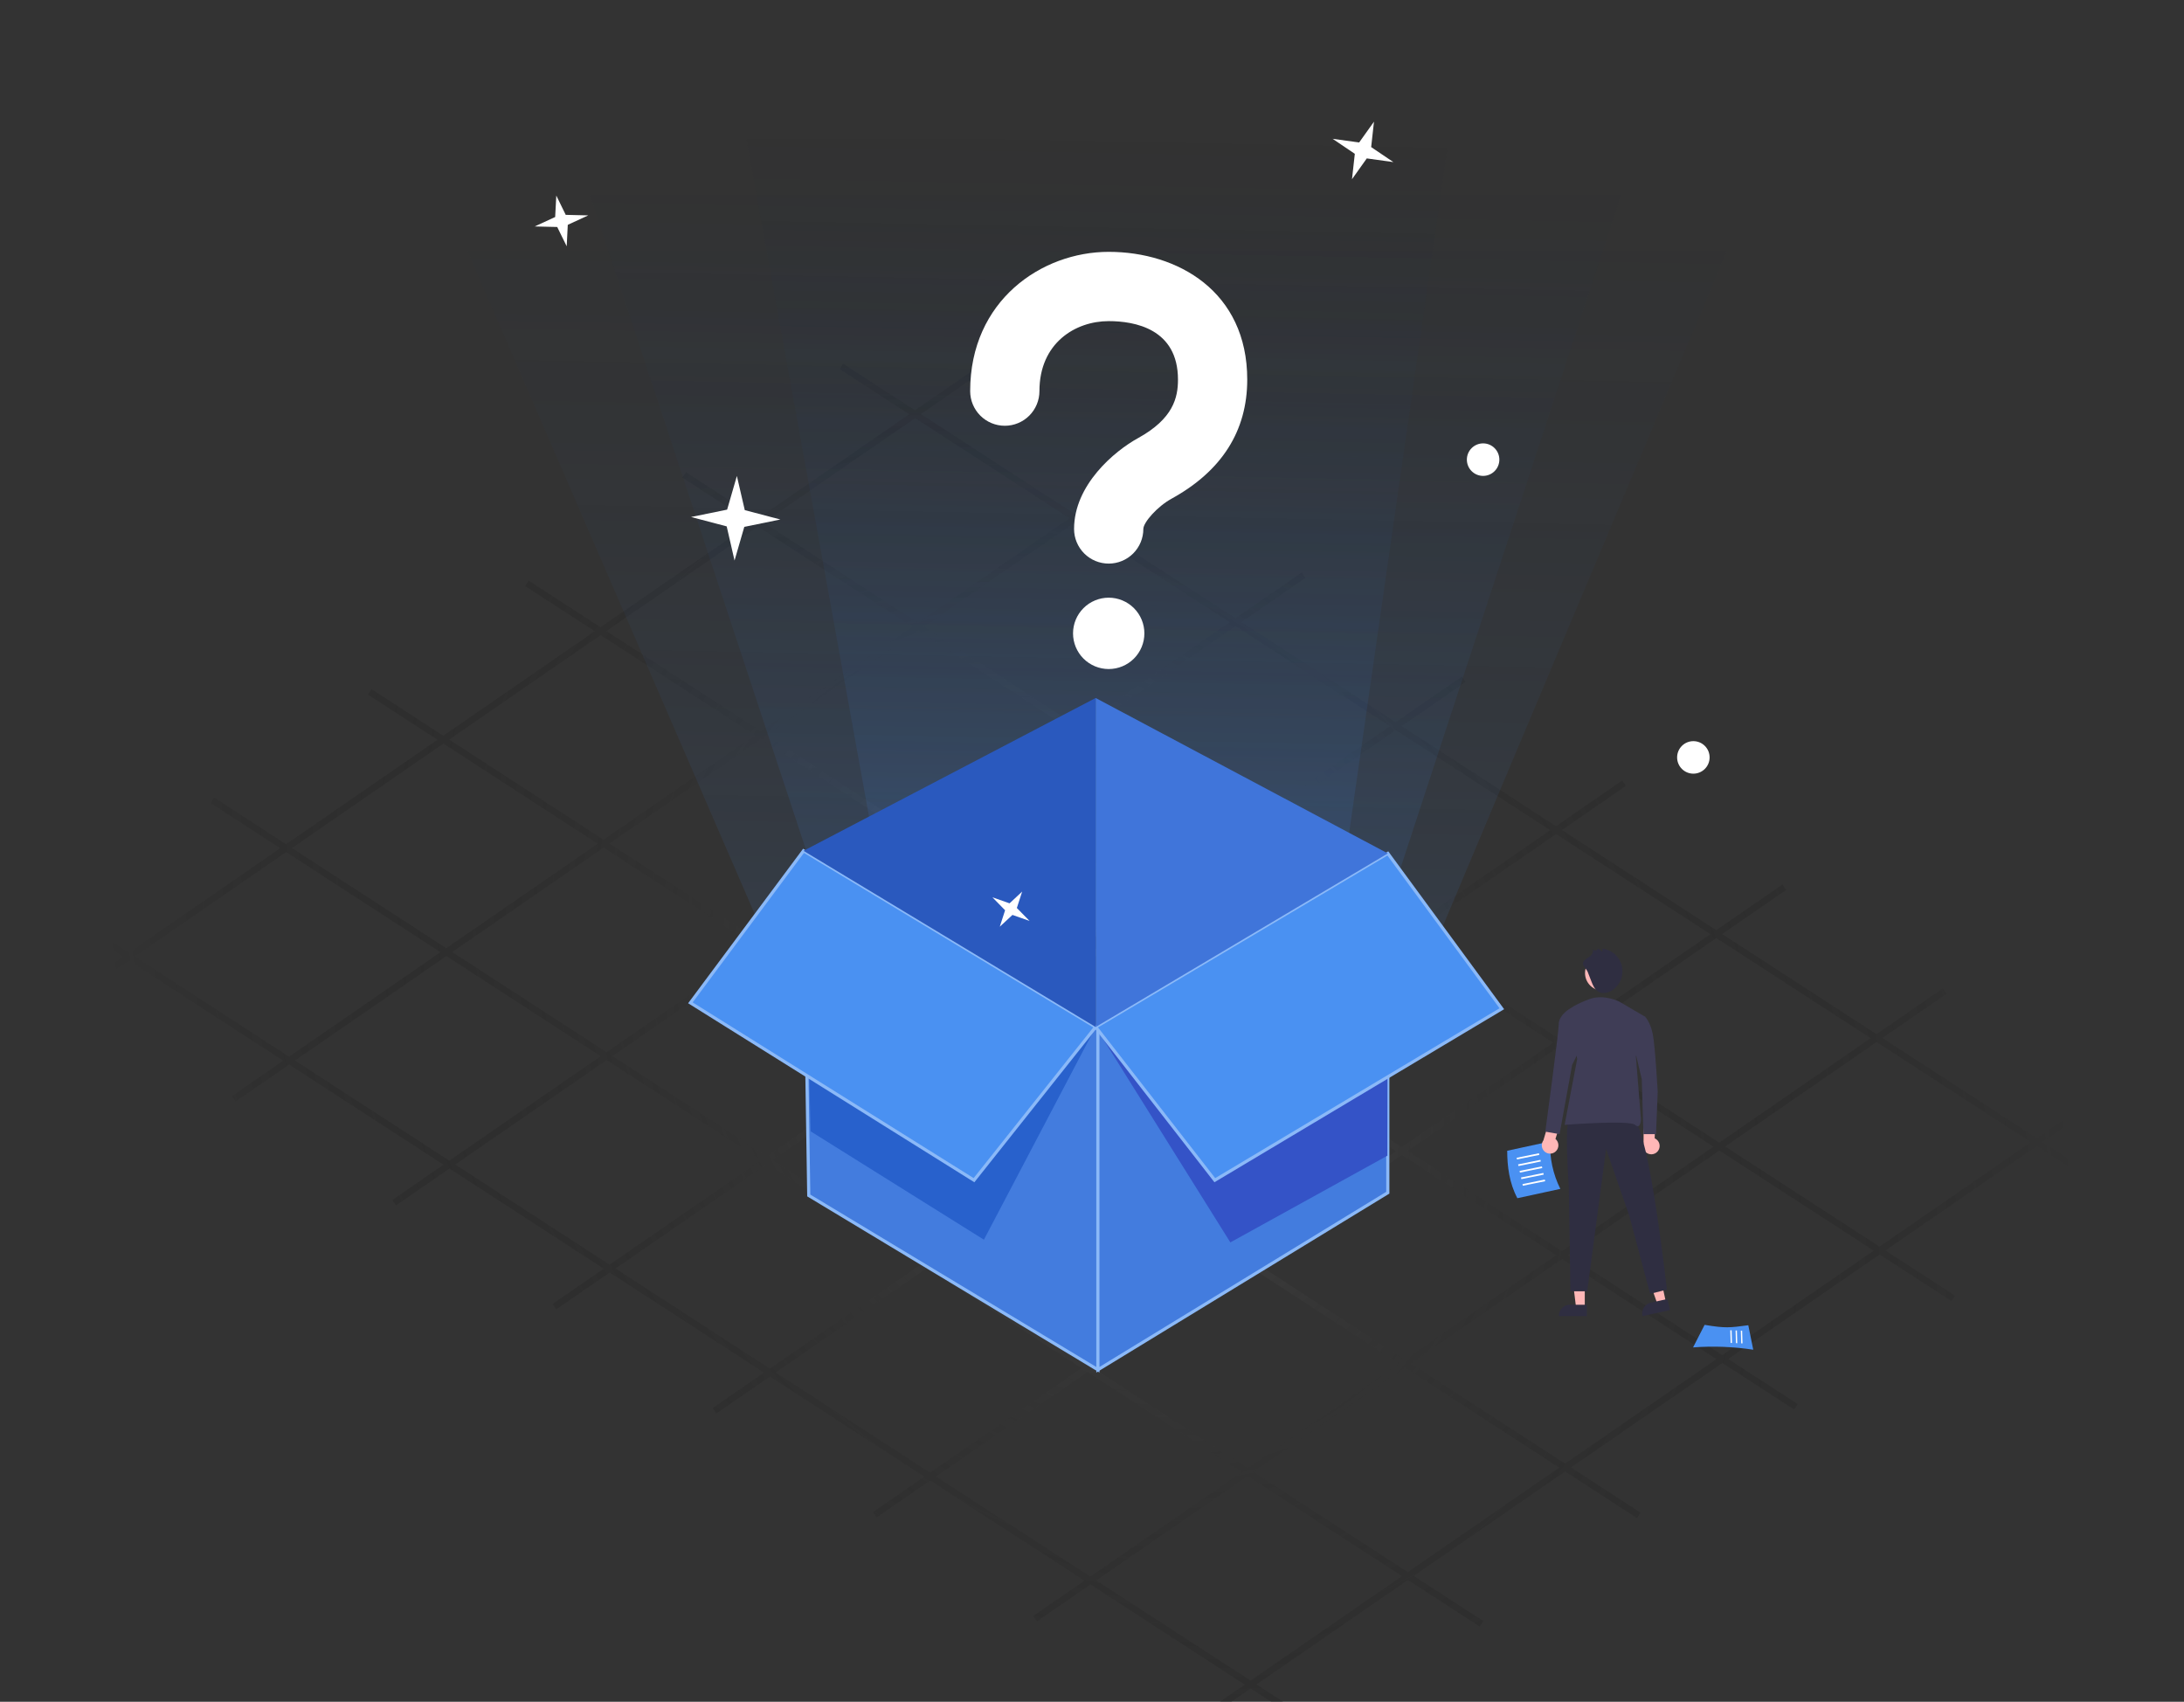 <svg width="335" height="261" viewBox="0 0 335 261" fill="none" xmlns="http://www.w3.org/2000/svg">
<rect x="0" y="0" width="335" height="261" fill="#333333" stroke="none"/>
<path d="M150.786 56.327L11.293 152.564M175.367 72.275L35.873 168.511M199.947 88.223L60.454 184.459M224.528 104.171L85.034 200.407M249.108 120.118L109.615 216.355M273.689 136.066L134.195 232.302M298.269 152.014L158.776 248.25M322.85 167.961L183.357 264.198M323.714 182.484L129.063 56.195M299.596 199.123L104.945 72.834M275.478 215.762L80.827 89.473M251.36 232.401L56.709 106.112M227.242 249.04L32.591 122.751M203.124 265.679L8.473 139.39" stroke="url(#paint0_radial_19657_21116)"/>
<path opacity="0.15" d="M116.182 141.143L220.915 142.996L264.949 38.359H71.641L116.182 141.143Z" fill="url(#paint1_linear_19657_21116)"/>
<path opacity="0.2" d="M90.453 29.875L127.809 142.998H211.592L248.674 29.875H90.453Z" fill="url(#paint2_linear_19657_21116)"/>
<path opacity="0.25" d="M114.492 21.395H222.215L204.572 144.208L136.514 142.994L114.492 21.395Z" fill="url(#paint3_linear_19657_21116)"/>
<path d="M168.406 210.077L124.056 183.348L123.25 131.637L168.406 157.734V210.077Z" fill="#437CDE" stroke="#8BB9F8" stroke-width="0.484" stroke-miterlimit="10"/>
<path d="M212.873 182.924L168.406 210.076V157.733L212.873 132.043V182.924Z" fill="#437CDE" stroke="#8BB9F8" stroke-width="0.484" stroke-miterlimit="10"/>
<path d="M124.338 173.507L150.92 190.129L168.057 157.508L123.25 130.488L124.338 173.507Z" fill="#2861CC"/>
<path d="M105.898 153.801L149.401 181.003L168.059 157.508L123.251 130.488L105.898 153.801Z" fill="#4A91F2" stroke="#8BB9F8" stroke-width="0.484" stroke-miterlimit="10"/>
<path d="M188.722 190.544L212.811 177.246L212.878 130.887L168.062 157.507L188.722 190.544Z" fill="#3453C7"/>
<path d="M186.338 181.003L230.364 154.706L212.878 130.887L168.062 157.507L186.338 181.003Z" fill="#4A91F2" stroke="#8BB9F8" stroke-width="0.484" stroke-miterlimit="10"/>
<path d="M123.25 130.488L168.057 107.051V157.508L123.25 130.488Z" fill="#2A59BE"/>
<path d="M212.878 130.887L168.062 107.051V157.508L212.878 130.887Z" fill="#4075DA"/>
<path d="M114.166 80.804L112.67 85.965L111.466 80.729L106 79.291L111.532 78.161L113.028 73L114.24 78.236L119.698 79.674L114.166 80.804Z" fill="white"/>
<path d="M87.091 34.48L86.925 37.771L85.471 34.813L82.016 34.73L85.156 33.283L85.33 29.992L86.775 32.951L90.231 33.034L87.091 34.48Z" fill="white"/>
<path d="M155.3 140.32L153.356 142.124L154.17 139.606L152.227 137.619L154.852 138.542L156.787 136.738L155.973 139.257L157.925 141.243L155.3 140.32Z" fill="white"/>
<path d="M209.648 24.295L207.38 27.487L207.812 23.589L204.406 21.287L208.477 21.852L210.753 18.66L210.321 22.558L213.727 24.86L209.648 24.295Z" fill="white"/>
<path d="M227.492 72.987C228.868 72.987 229.984 71.87 229.984 70.493C229.984 69.116 228.868 68 227.492 68C226.116 68 225 69.116 225 70.493C225 71.87 226.116 72.987 227.492 72.987Z" fill="white"/>
<path d="M259.742 118.655C261.118 118.655 262.234 117.538 262.234 116.161C262.234 114.784 261.118 113.668 259.742 113.668C258.366 113.668 257.25 114.784 257.25 116.161C257.25 117.538 258.366 118.655 259.742 118.655Z" fill="white"/>
<g clip-path="url(#clip0_19657_21116)">
<path d="M243.086 200.547L241.752 200.546L241.117 195.363L243.086 195.363L243.086 200.547Z" fill="#FFB7B7"/>
<path d="M243.419 201.847L239.117 201.847V201.792C239.117 201.345 239.294 200.916 239.608 200.599C239.922 200.283 240.348 200.105 240.792 200.105H240.792L243.419 200.106L243.419 201.847Z" fill="#2F2E41"/>
<path d="M255.535 199.719L254.231 200.007L252.508 195.082L254.431 194.656L255.535 199.719Z" fill="#FFB7B7"/>
<path d="M256.143 200.92L251.941 201.849L251.93 201.795C251.834 201.358 251.915 200.901 252.155 200.524C252.394 200.148 252.772 199.882 253.206 199.786L253.206 199.786L255.773 199.219L256.143 200.92Z" fill="#2F2E41"/>
<path d="M239.336 182.336L232.746 183.767C231.482 181.368 231.198 178.861 231.188 176.49L237.778 175.059C237.676 177.578 238.212 180.082 239.336 182.336Z" fill="#4A91F2"/>
<path d="M232.689 177.82L232.633 177.568L236.058 176.871L236.114 177.123L232.689 177.82Z" fill="white"/>
<path d="M232.916 178.832L232.859 178.58L236.284 177.883L236.34 178.135L232.916 178.832Z" fill="white"/>
<path d="M233.142 179.836L233.086 179.584L236.511 178.887L236.567 179.139L233.142 179.836Z" fill="white"/>
<path d="M233.361 180.844L233.305 180.591L236.73 179.895L236.786 180.147L233.361 180.844Z" fill="white"/>
<path d="M233.587 181.855L233.531 181.603L236.956 180.906L237.012 181.158L233.587 181.855Z" fill="white"/>
<path d="M254.357 176.459C254.46 176.304 254.528 176.128 254.556 175.944C254.584 175.76 254.572 175.572 254.521 175.393C254.469 175.214 254.379 175.049 254.257 174.909C254.135 174.769 253.984 174.658 253.815 174.583L253.874 171.671L252.127 171.203L252.1 175.316C251.993 175.611 251.998 175.935 252.114 176.226C252.229 176.517 252.446 176.756 252.724 176.897C253.002 177.038 253.322 177.071 253.623 176.99C253.924 176.91 254.185 176.72 254.357 176.459Z" fill="#FFB7B7"/>
<path d="M259.695 206.649L261.466 203.191C264.735 203.733 265.312 203.622 268.168 203.249L268.927 207.001C265.873 206.535 262.776 206.417 259.695 206.649Z" fill="#4A91F2"/>
<path d="M267.079 206.026L267.023 204.082L267.226 204.09L267.282 206.034L267.079 206.026Z" fill="white"/>
<path d="M266.274 205.995L266.219 204.051L266.422 204.059L266.477 206.002L266.274 205.995Z" fill="white"/>
<path d="M265.462 205.963L265.406 204.02L265.609 204.027L265.665 205.971L265.462 205.963Z" fill="white"/>
<path d="M240.63 171.871C240.63 171.871 239.986 172.13 240.63 181.977L240.887 198.043H243.46L246.356 176.209L249.892 186.382L253.108 198.432L255.681 197.784C255.681 197.784 252.979 173.425 250.664 171.871C248.348 170.316 240.63 171.871 240.63 171.871Z" fill="#2F2E41"/>
<path d="M245.799 151.925C247.276 151.925 248.473 150.719 248.473 149.232C248.473 147.745 247.276 146.539 245.799 146.539C244.322 146.539 243.125 147.745 243.125 149.232C243.125 150.719 244.322 151.925 245.799 151.925Z" fill="#FFB8B8"/>
<path d="M248.354 153.601C248.354 153.601 246.038 152.435 243.852 153.213C241.665 153.99 240.507 154.897 240.507 154.897L241.922 162.412L239.992 172.518C239.992 172.518 249.898 171.74 250.798 172.518C251.699 173.295 251.699 171.611 251.699 171.611L250.927 162.023L252.342 155.933L248.354 153.601Z" fill="#3F3D56"/>
<path d="M243.53 149.047L244.096 150.503C244.328 151.1 244.593 151.739 245.137 152.072C245.808 152.483 246.705 152.283 247.354 151.837C247.938 151.436 248.387 150.865 248.639 150.201C248.891 149.536 248.936 148.809 248.766 148.118C248.596 147.427 248.221 146.805 247.69 146.335C247.159 145.866 246.498 145.571 245.796 145.49L245.769 145.978L245.175 145.477C245.131 145.552 245.071 145.617 244.998 145.666C244.926 145.715 244.843 145.747 244.757 145.76C244.671 145.772 244.583 145.764 244.5 145.737C244.416 145.711 244.341 145.665 244.277 145.604C244.433 145.93 244.253 146.327 243.993 146.577C243.674 146.883 242.76 147.252 242.798 147.8C242.823 148.166 243.382 148.668 243.53 149.047Z" fill="#2F2E41"/>
<path d="M238.586 176.628C238.728 176.509 238.842 176.359 238.921 176.191C238.999 176.022 239.04 175.838 239.04 175.652C239.041 175.465 239 175.281 238.922 175.112C238.844 174.943 238.73 174.794 238.589 174.674L239.458 171.897L237.91 170.953L236.738 174.893C236.554 175.146 236.469 175.458 236.498 175.77C236.527 176.083 236.669 176.373 236.897 176.587C237.125 176.801 237.422 176.923 237.734 176.931C238.045 176.938 238.348 176.831 238.586 176.628Z" fill="#FFB7B7"/>
<path d="M241.405 154.898H240.505C240.505 154.898 239.09 155.805 239.09 157.101C239.09 158.397 237.031 173.556 237.031 173.556L239.218 173.945L241.148 163.32L242.563 160.47L241.405 154.898Z" fill="#3F3D56"/>
<path d="M249.898 155.934H252.343C252.343 155.934 253.115 156.711 253.5 158.525C253.886 160.339 254.272 167.465 254.272 167.465L254.015 173.943H252.085L251.828 165.521L250.542 160.08L249.898 155.934Z" fill="#3F3D56"/>
</g>
<path d="M164.591 97.137C164.591 98.588 165.167 99.98 166.193 101.006C167.219 102.032 168.611 102.609 170.062 102.609C171.514 102.609 172.906 102.032 173.932 101.006C174.958 99.98 175.534 98.588 175.534 97.137C175.534 96.418 175.393 95.707 175.118 95.043C174.843 94.379 174.44 93.776 173.932 93.268C173.424 92.76 172.82 92.356 172.156 92.082C171.493 91.806 170.781 91.665 170.062 91.665C169.344 91.665 168.632 91.806 167.969 92.082C167.305 92.356 166.701 92.76 166.193 93.268C165.685 93.776 165.282 94.379 165.007 95.043C164.732 95.707 164.591 96.418 164.591 97.137ZM179.705 76.482C187.403 72.243 191.312 66.096 191.312 58.218C191.312 44.687 180.64 38.625 170.062 38.625C159.762 38.625 148.812 46.11 148.812 59.987C148.812 61.395 149.372 62.747 150.368 63.743C151.365 64.739 152.716 65.299 154.125 65.299C155.534 65.299 156.885 64.739 157.882 63.743C158.878 62.747 159.437 61.395 159.437 59.987C159.437 52.608 164.947 49.25 170.062 49.25C174.031 49.25 180.688 50.413 180.688 58.218C180.688 60.985 179.96 64.215 174.583 67.18C170.928 69.183 164.75 74.383 164.75 81.125C164.75 82.534 165.31 83.885 166.306 84.882C167.302 85.878 168.654 86.438 170.062 86.438C171.471 86.438 172.823 85.878 173.819 84.882C174.815 83.885 175.375 82.534 175.375 81.125C175.375 80.137 177.473 77.709 179.705 76.482Z" fill="white"/>
<defs>
<radialGradient id="paint0_radial_19657_21116" cx="0" cy="0" r="1" gradientUnits="userSpaceOnUse" gradientTransform="translate(167.071 160.263) rotate(145.398) scale(139.859 177.012)">
<stop stop-color="#474747"/>
<stop offset="1" stop-color="#121212" stop-opacity="0"/>
</radialGradient>
<linearGradient id="paint1_linear_19657_21116" x1="168.997" y1="1.815" x2="165.754" y2="170.415" gradientUnits="userSpaceOnUse">
<stop stop-color="#121212" stop-opacity="0"/>
<stop offset="1" stop-color="#4A91F2"/>
</linearGradient>
<linearGradient id="paint2_linear_19657_21116" x1="170.107" y1="1.842" x2="166.864" y2="170.441" gradientUnits="userSpaceOnUse">
<stop stop-color="#121212" stop-opacity="0"/>
<stop offset="1" stop-color="#4A91F2"/>
</linearGradient>
<linearGradient id="paint3_linear_19657_21116" x1="168.728" y1="1.814" x2="165.493" y2="170.404" gradientUnits="userSpaceOnUse">
<stop stop-color="#121212" stop-opacity="0"/>
<stop offset="1" stop-color="#4A91F2"/>
</linearGradient>
<clipPath id="clip0_19657_21116">
<rect width="42" height="63" fill="white" transform="translate(227 144)"/>
</clipPath>
</defs>
</svg>
